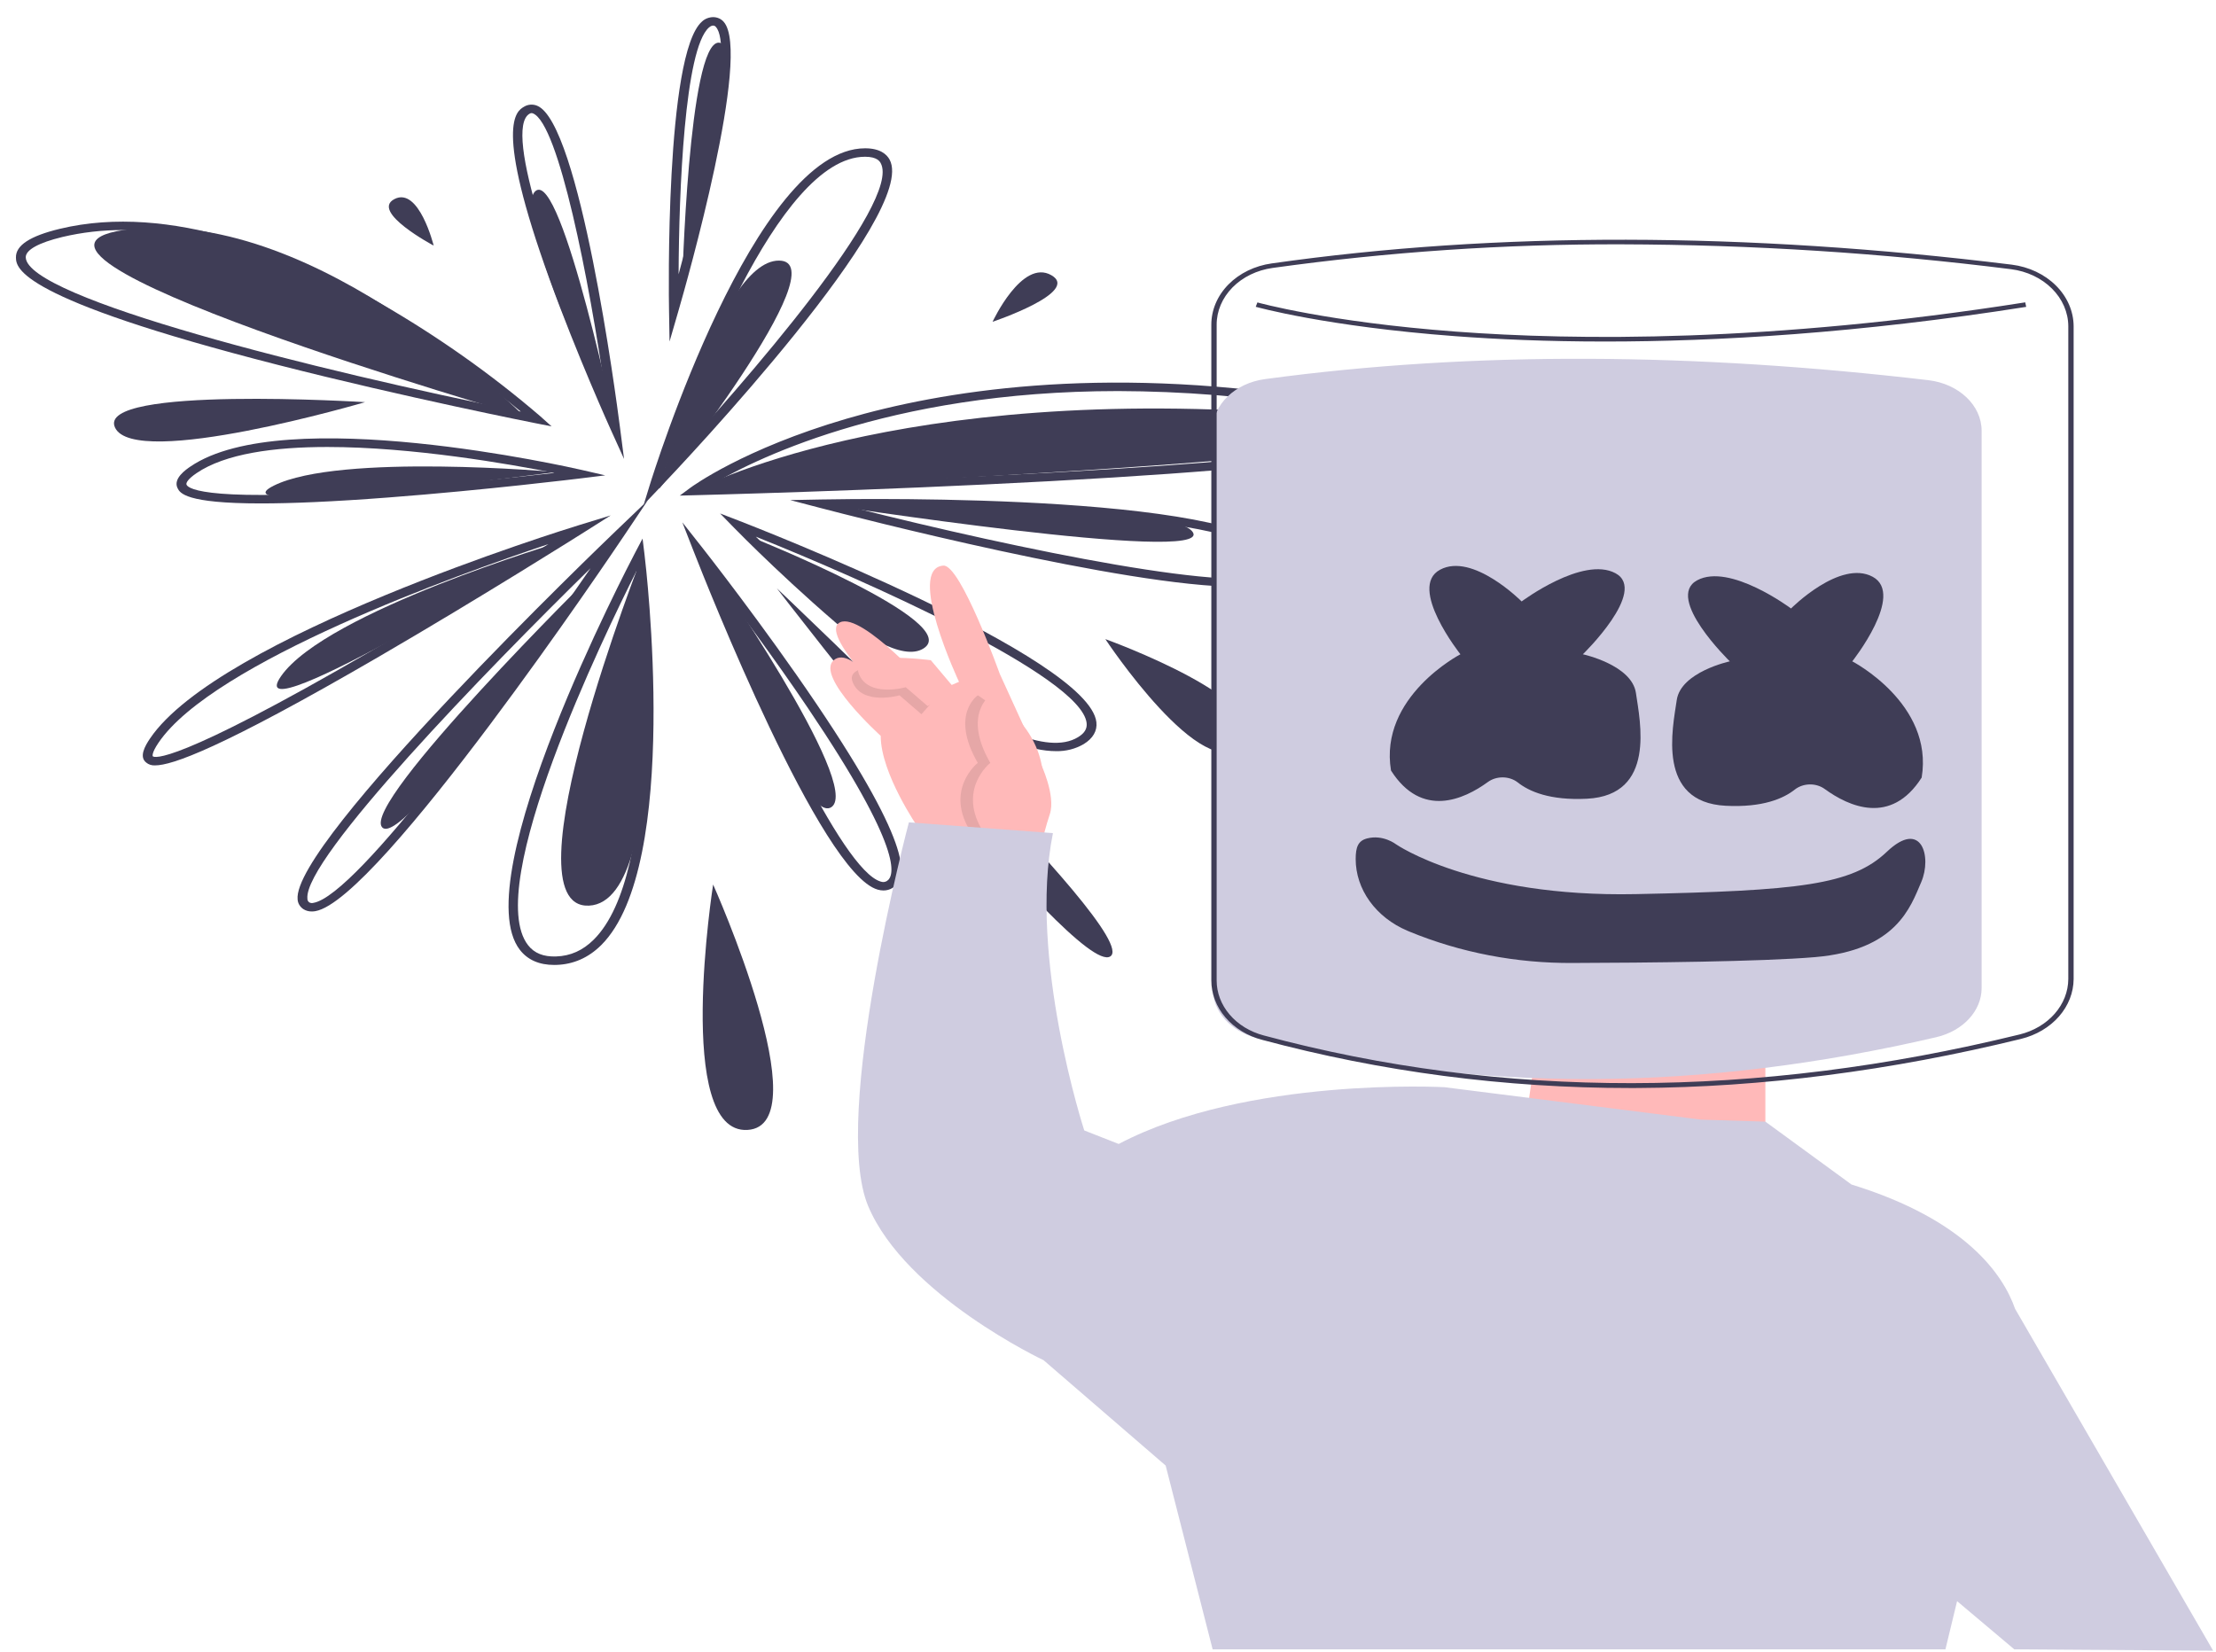 <svg width="118" height="88" viewBox="0 0 118 88" fill="none" xmlns="http://www.w3.org/2000/svg">
<path d="M29.88 28.854C29.88 28.854 17.367 32.575 14.967 36.009C12.567 39.443 29.88 28.854 29.88 28.854Z" fill="#3F3D56"/>
<path d="M8.26 40.762C8.173 40.768 8.085 40.757 8.003 40.731C7.921 40.705 7.847 40.664 7.785 40.611C7.396 40.308 7.714 39.736 7.987 39.332C11.648 33.915 30.055 28.206 30.837 27.966L32.52 27.449L31.079 28.36C31.026 28.394 25.671 31.777 20.189 34.965C11.666 39.921 9.136 40.762 8.26 40.762ZM29.201 28.979C24.368 30.593 11.342 35.262 8.438 39.559C8.051 40.131 8.133 40.275 8.134 40.276C8.212 40.349 9.202 40.806 19.833 34.628C23.539 32.475 27.196 30.226 29.201 28.979Z" fill="#3F3D56"/>
<path d="M29.609 25.139C29.609 25.139 18.078 24.115 14.579 25.864C11.081 27.612 29.609 25.139 29.609 25.139Z" fill="#3F3D56"/>
<path d="M13.895 26.811C9.859 26.811 9.582 26.252 9.455 25.997C9.201 25.486 9.907 25.005 10.139 24.847C15.144 21.436 30.347 24.883 30.992 25.031L32.228 25.316L30.962 25.472C30.911 25.478 25.817 26.104 20.676 26.495C17.678 26.724 15.492 26.811 13.895 26.811ZM17.433 23.805C14.589 23.805 11.989 24.16 10.463 25.2C10.002 25.514 9.888 25.726 9.935 25.819C10.052 26.055 11.169 26.767 20.631 26.046C24.156 25.778 27.66 25.399 29.521 25.186C27.137 24.713 21.975 23.805 17.433 23.805Z" fill="#3F3D56"/>
<path d="M32.909 23.386C32.909 23.386 27.109 11.364 28.514 10.174C29.92 8.984 32.909 23.386 32.909 23.386Z" fill="#3F3D56"/>
<path d="M33.23 24.443L32.509 22.852C32.491 22.813 30.727 18.911 29.272 14.894C26.277 6.621 27.505 5.914 27.908 5.682C28.008 5.62 28.125 5.583 28.247 5.574C28.369 5.565 28.491 5.585 28.601 5.631C30.864 6.541 32.798 21.089 33.011 22.745L33.23 24.443ZM28.305 6.023C28.266 6.025 28.229 6.037 28.198 6.057C26.756 6.886 29.678 15.053 32.247 20.997C31.366 14.868 29.744 6.588 28.381 6.04C28.357 6.03 28.332 6.024 28.305 6.023Z" fill="#3F3D56"/>
<path d="M35.102 26.029C35.102 26.029 38.215 13.878 41.476 13.878C44.738 13.878 35.102 26.029 35.102 26.029Z" fill="#3F3D56"/>
<path d="M34.28 26.868L34.588 25.867C34.814 25.133 40.19 7.898 46.066 7.898C46.872 7.898 47.219 8.224 47.369 8.497C48.936 11.362 36.469 24.571 35.042 26.068L34.28 26.868ZM46.066 8.348C41.376 8.348 36.713 21.145 35.435 24.937C39.642 20.425 48.027 10.755 46.897 8.69C46.851 8.605 46.71 8.348 46.066 8.348Z" fill="#3F3D56"/>
<path d="M36.929 26.15C36.929 26.15 47.633 20.312 69.562 22.094C91.491 23.876 36.929 26.15 36.929 26.15Z" fill="#3F3D56"/>
<path d="M36.199 26.394L36.759 25.979C36.873 25.895 39.601 23.904 45.069 22.303C50.1 20.83 58.486 19.442 69.869 21.196C74.677 21.938 75.302 22.49 75.26 22.976C75.219 23.457 75.122 24.583 55.908 25.626C46.519 26.136 37.031 26.373 36.936 26.375L36.199 26.394ZM59.538 20.827C47.175 20.827 39.865 24.619 37.746 25.903C40.255 25.834 48.1 25.599 55.876 25.176C73.73 24.206 74.722 23.146 74.739 22.943C74.741 22.921 74.728 22.403 69.777 21.64C66.398 21.109 62.972 20.837 59.538 20.827Z" fill="#3F3D56"/>
<path d="M43.717 26.835C43.717 26.835 62.465 26.619 63.519 28.347C64.572 30.075 43.717 26.835 43.717 26.835Z" fill="#3F3D56"/>
<path d="M65.92 31.251C59.935 31.251 45.55 27.541 43.641 27.042L42.076 26.633L43.711 26.601C46.109 26.555 67.18 26.252 68.505 29.914C68.663 30.348 68.481 30.626 68.3 30.783C67.923 31.111 67.079 31.251 65.92 31.251ZM45.427 27.031C54.221 29.256 66.432 31.77 67.929 30.466C68.01 30.395 68.093 30.284 68.007 30.048C67.066 27.447 52.694 26.988 45.427 27.031Z" fill="#3F3D56"/>
<path d="M40.062 28.629C40.062 28.629 51.386 33.147 49.173 34.537C46.96 35.927 40.062 28.629 40.062 28.629Z" fill="#3F3D56"/>
<path d="M56.229 40.004C50.751 40.004 39.598 28.63 39.079 28.098L38.344 27.345L39.386 27.747C40.145 28.041 57.991 34.985 58.382 38.463C58.434 38.924 58.199 39.328 57.704 39.63C57.27 39.885 56.754 40.016 56.229 40.004ZM40.247 28.582C44.554 32.847 54.137 41.252 57.402 39.261C57.75 39.05 57.896 38.81 57.862 38.507C57.581 36.006 45.919 30.849 40.247 28.582Z" fill="#3F3D56"/>
<path d="M58.858 34.037C58.858 34.037 68.256 37.417 66.168 39.671C64.079 41.924 58.858 34.037 58.858 34.037Z" fill="#3F3D56"/>
<path d="M41.367 31.333C41.367 31.333 60.947 49.811 59.119 50.938C57.292 52.065 41.367 31.333 41.367 31.333Z" fill="#3F3D56"/>
<path d="M37.712 29.981C37.712 29.981 45.956 41.832 44.273 42.984C42.591 44.136 37.712 29.981 37.712 29.981Z" fill="#3F3D56"/>
<path d="M47.043 47.424C46.94 47.423 46.838 47.408 46.74 47.38C43.718 46.523 37.627 31.13 36.943 29.377L36.334 27.819L37.406 29.178C37.438 29.219 40.642 33.29 43.485 37.501C48.742 45.287 48.306 46.818 47.521 47.292C47.382 47.378 47.214 47.424 47.043 47.424ZM38.102 30.893C40.323 36.337 44.796 46.354 46.903 46.952C46.955 46.971 47.011 46.978 47.067 46.973C47.123 46.968 47.176 46.95 47.222 46.922C47.653 46.662 48.109 45.244 43.035 37.73C41.236 35.064 39.29 32.453 38.102 30.893Z" fill="#3F3D56"/>
<path d="M34.225 29.53C34.225 29.53 26.805 48.427 31.358 48.232C35.911 48.038 34.225 29.53 34.225 29.53Z" fill="#3F3D56"/>
<path d="M29.511 51.39C28.712 51.39 28.098 51.121 27.684 50.588C24.747 46.81 33.448 30.145 33.819 29.437L34.216 28.682L34.317 29.507C34.399 30.182 36.283 46.084 32.015 50.333C31.34 51.004 30.537 51.359 29.629 51.388C29.589 51.39 29.55 51.39 29.511 51.39ZM33.889 30.418C32.169 33.832 25.689 47.212 28.118 50.337C28.448 50.763 28.936 50.961 29.61 50.938C30.378 50.914 31.036 50.619 31.62 50.038C35.189 46.486 34.225 33.849 33.889 30.418Z" fill="#3F3D56"/>
<path d="M31.662 30.47C31.662 30.47 19.208 42.765 20.348 44.06C21.488 45.355 31.662 30.47 31.662 30.47Z" fill="#3F3D56"/>
<path d="M16.601 48.542C16.436 48.544 16.276 48.498 16.145 48.412C16.056 48.349 15.984 48.272 15.933 48.183C15.882 48.095 15.853 47.998 15.848 47.899C15.536 44.845 32.113 28.929 32.819 28.253L34.488 26.655L33.239 28.517C32.707 29.31 20.165 47.958 16.788 48.526C16.726 48.536 16.664 48.542 16.601 48.542ZM31.446 30.263C25.953 35.647 16.151 45.739 16.369 47.86C16.367 47.897 16.374 47.933 16.391 47.967C16.408 48.001 16.433 48.032 16.465 48.056C16.498 48.075 16.534 48.087 16.573 48.092C16.611 48.097 16.651 48.094 16.688 48.084C19.022 47.691 27.175 36.467 31.446 30.263Z" fill="#3F3D56"/>
<path d="M27.924 22.19C27.924 22.19 17.067 11.12 7.026 12.193C-3.014 13.266 27.924 22.19 27.924 22.19Z" fill="#3F3D56"/>
<path d="M29.372 22.708L28.517 22.539C28.448 22.526 21.586 21.167 14.802 19.434C0.909 15.885 0.864 14.253 0.849 13.717C0.832 13.07 1.595 12.57 3.182 12.187C9.074 10.768 15.726 13.564 20.267 16.16C23.317 17.92 26.162 19.93 28.763 22.163L29.372 22.708ZM6.554 12.253C5.462 12.248 4.375 12.372 3.322 12.621C2.053 12.927 1.361 13.312 1.371 13.707C1.431 15.87 16.838 19.728 27.733 21.921C25.158 19.788 15.427 12.253 6.554 12.253Z" fill="#3F3D56"/>
<path d="M19.438 21.418C19.438 21.418 5.08 20.517 6.124 22.77C7.168 25.024 19.438 21.418 19.438 21.418Z" fill="#3F3D56"/>
<path d="M23.093 13.08C23.093 13.08 22.31 9.926 21.004 10.602C19.699 11.278 23.093 13.08 23.093 13.08Z" fill="#3F3D56"/>
<path d="M36.32 15.313C36.32 15.313 39.902 2.319 38.279 2.271C36.655 2.224 36.32 15.313 36.32 15.313Z" fill="#3F3D56"/>
<path d="M35.653 18.189L35.624 16.464C35.614 15.91 35.415 2.869 37.379 1.149C37.454 1.076 37.546 1.018 37.648 0.977C37.75 0.937 37.861 0.914 37.973 0.912C38.082 0.912 38.19 0.935 38.287 0.978C38.384 1.021 38.468 1.083 38.533 1.159C40.044 2.83 36.542 15.119 36.138 16.515L35.653 18.189ZM37.973 1.363C37.947 1.363 37.868 1.363 37.751 1.465C36.454 2.602 36.153 10.161 36.135 14.607C37.573 9.31 39.039 2.451 38.121 1.437C38.106 1.414 38.084 1.396 38.058 1.383C38.032 1.37 38.003 1.363 37.973 1.363Z" fill="#3F3D56"/>
<path d="M52.854 17.137C52.854 17.137 54.42 13.756 55.986 14.658C57.553 15.559 52.854 17.137 52.854 17.137Z" fill="#3F3D56"/>
<path d="M37.973 47.107C37.973 47.107 35.885 60.402 39.801 60.177C43.717 59.952 37.973 47.107 37.973 47.107Z" fill="#3F3D56"/>
<path d="M48.898 44.084C48.898 44.084 46.897 41.205 46.897 39.19C46.897 39.19 43.395 36.023 44.396 35.16C45.396 34.296 47.564 37.606 47.564 37.606C47.564 37.606 43.562 33.72 44.729 33.145C45.896 32.569 49.732 36.887 49.732 36.887L51.066 36.311C51.066 36.311 48.232 30.279 50.232 30.122C51.149 30.05 53.233 35.879 53.233 35.879L55.401 40.629C55.401 40.629 56.235 42.356 55.901 43.364C55.698 43.98 55.531 44.605 55.401 45.235L48.898 44.084Z" fill="#FFB9B9"/>
<path opacity="0.1" d="M54.067 44.803C54.067 44.803 55.234 43.22 54.812 40.802C54.389 38.385 52.066 37.031 52.066 37.031C52.066 37.031 50.565 38.038 52.066 40.629C52.066 40.629 50.232 42.069 51.733 44.371" fill="black"/>
<path d="M54.734 44.803C54.734 44.803 55.901 43.22 55.479 40.802C55.057 38.385 52.733 37.031 52.733 37.031C52.733 37.031 51.232 38.038 52.733 40.629C52.733 40.629 50.899 42.069 52.4 44.371" fill="#FFB9B9"/>
<path opacity="0.1" d="M50.148 36.815L49.231 35.591C49.231 35.591 44.896 35.016 45.396 36.311C45.896 37.606 47.897 37.031 47.897 37.031L49.065 38.038L50.148 36.815Z" fill="black"/>
<path d="M50.899 36.743L49.565 35.16C49.565 35.16 45.229 34.584 45.73 35.879C46.23 37.175 48.231 36.599 48.231 36.599L49.398 37.606L50.899 36.743Z" fill="#FFB9B9"/>
<path d="M81.831 55.67L80.997 61.428L94.004 62.148V55.239L81.831 55.67Z" fill="#FFB9B9"/>
<path d="M117.849 87.912L107.301 69.703C106.671 67.901 104.703 64.968 98.589 63.083L94.004 59.735L90.585 59.629L76.912 57.901C76.912 57.901 66.407 57.326 59.57 60.924L57.736 60.204C57.736 60.204 54.734 50.992 56.068 44.371L48.398 43.796C48.398 43.796 44.229 59.485 46.23 64.234C48.231 68.984 55.568 72.439 55.568 72.439L62.071 78.052L64.572 87.84H103.592L104.213 85.272L107.26 87.84L117.849 87.912Z" fill="#CFCCE0"/>
<path d="M103.101 55.239C90.816 58.103 78.742 58.305 66.922 55.283C65.533 54.928 64.583 53.875 64.583 52.68V22.878C64.583 21.544 65.758 20.406 67.361 20.19C78.51 18.68 90.322 18.797 102.676 20.246C104.308 20.437 105.52 21.588 105.52 22.942V52.617C105.52 53.837 104.531 54.906 103.101 55.239Z" fill="#CFCCE0"/>
<path d="M77.766 34.845C77.766 34.845 74.94 31.281 76.679 30.343C78.418 29.404 81.026 32.031 81.026 32.031C81.026 32.031 84.286 29.592 86.025 30.53C87.764 31.468 84.286 34.845 84.286 34.845C84.286 34.845 86.895 35.408 87.112 36.909C87.329 38.41 88.199 42.35 84.504 42.538C82.524 42.638 81.418 42.147 80.817 41.668C80.599 41.499 80.317 41.404 80.023 41.401C79.73 41.398 79.445 41.487 79.222 41.652C77.969 42.563 75.712 43.613 74.07 41.037C73.418 37.097 77.766 34.845 77.766 34.845Z" fill="#3F3D56"/>
<path d="M98.632 35.221C98.632 35.221 101.457 31.656 99.719 30.718C97.98 29.78 95.371 32.406 95.371 32.406C95.371 32.406 92.111 29.967 90.372 30.905C88.633 31.843 92.111 35.221 92.111 35.221C92.111 35.221 89.503 35.783 89.285 37.285C89.068 38.785 88.199 42.725 91.894 42.913C93.873 43.014 94.98 42.522 95.58 42.043C95.799 41.874 96.081 41.779 96.374 41.776C96.668 41.773 96.952 41.862 97.175 42.027C98.428 42.938 100.685 43.989 102.327 41.412C102.979 37.472 98.632 35.221 98.632 35.221Z" fill="#3F3D56"/>
<path d="M74.335 44.963C74.335 44.963 78.412 47.797 87.107 47.618C95.802 47.44 98.613 47.133 100.472 45.364C102.33 43.595 102.881 45.638 102.304 46.978C101.727 48.317 100.986 50.602 96.654 50.973C93.803 51.217 87.64 51.274 83.761 51.285C80.746 51.307 77.766 50.734 75.046 49.612C75.01 49.597 74.974 49.582 74.938 49.566C74.113 49.215 73.419 48.671 72.933 47.996C72.447 47.322 72.189 46.543 72.189 45.749C72.189 45.118 72.318 44.777 72.794 44.653C73.652 44.429 74.335 44.963 74.335 44.963Z" fill="#3F3D56"/>
<path d="M86.808 57.945C80.162 57.948 73.555 57.083 67.209 55.379C66.424 55.172 65.738 54.752 65.25 54.182C64.763 53.611 64.501 52.921 64.502 52.212V17.299C64.499 16.512 64.822 15.751 65.411 15.152C66 14.553 66.818 14.154 67.717 14.029C79.692 12.325 92.951 12.347 107.127 14.095C108.039 14.211 108.873 14.606 109.477 15.208C110.081 15.809 110.415 16.578 110.419 17.374V52.139C110.415 52.86 110.141 53.561 109.636 54.137C109.131 54.712 108.424 55.13 107.62 55.328C100.678 57.029 93.816 57.909 87.222 57.944C87.085 57.945 86.945 57.945 86.808 57.945ZM86.346 13.012C80.122 12.994 73.907 13.415 67.763 14.27C66.93 14.387 66.173 14.755 65.627 15.31C65.082 15.866 64.783 16.57 64.786 17.299V52.212C64.784 52.869 65.027 53.508 65.479 54.036C65.93 54.565 66.567 54.953 67.294 55.145C79.963 58.55 93.504 58.532 107.542 55.093C108.287 54.91 108.942 54.522 109.41 53.989C109.877 53.457 110.132 52.807 110.135 52.139V17.374C110.132 16.637 109.823 15.925 109.263 15.368C108.704 14.81 107.932 14.444 107.087 14.337C100.218 13.473 93.287 13.03 86.346 13.012Z" fill="#3F3D56"/>
<path d="M85.475 18.189C82.353 18.189 79.68 18.068 77.493 17.904C70.612 17.389 66.904 16.349 66.867 16.339L66.956 16.106C66.992 16.117 70.678 17.149 77.531 17.661C83.855 18.134 94.248 18.247 107.842 16.102L107.893 16.343C98.962 17.752 91.407 18.189 85.475 18.189Z" fill="#3F3D56"/>
</svg>
